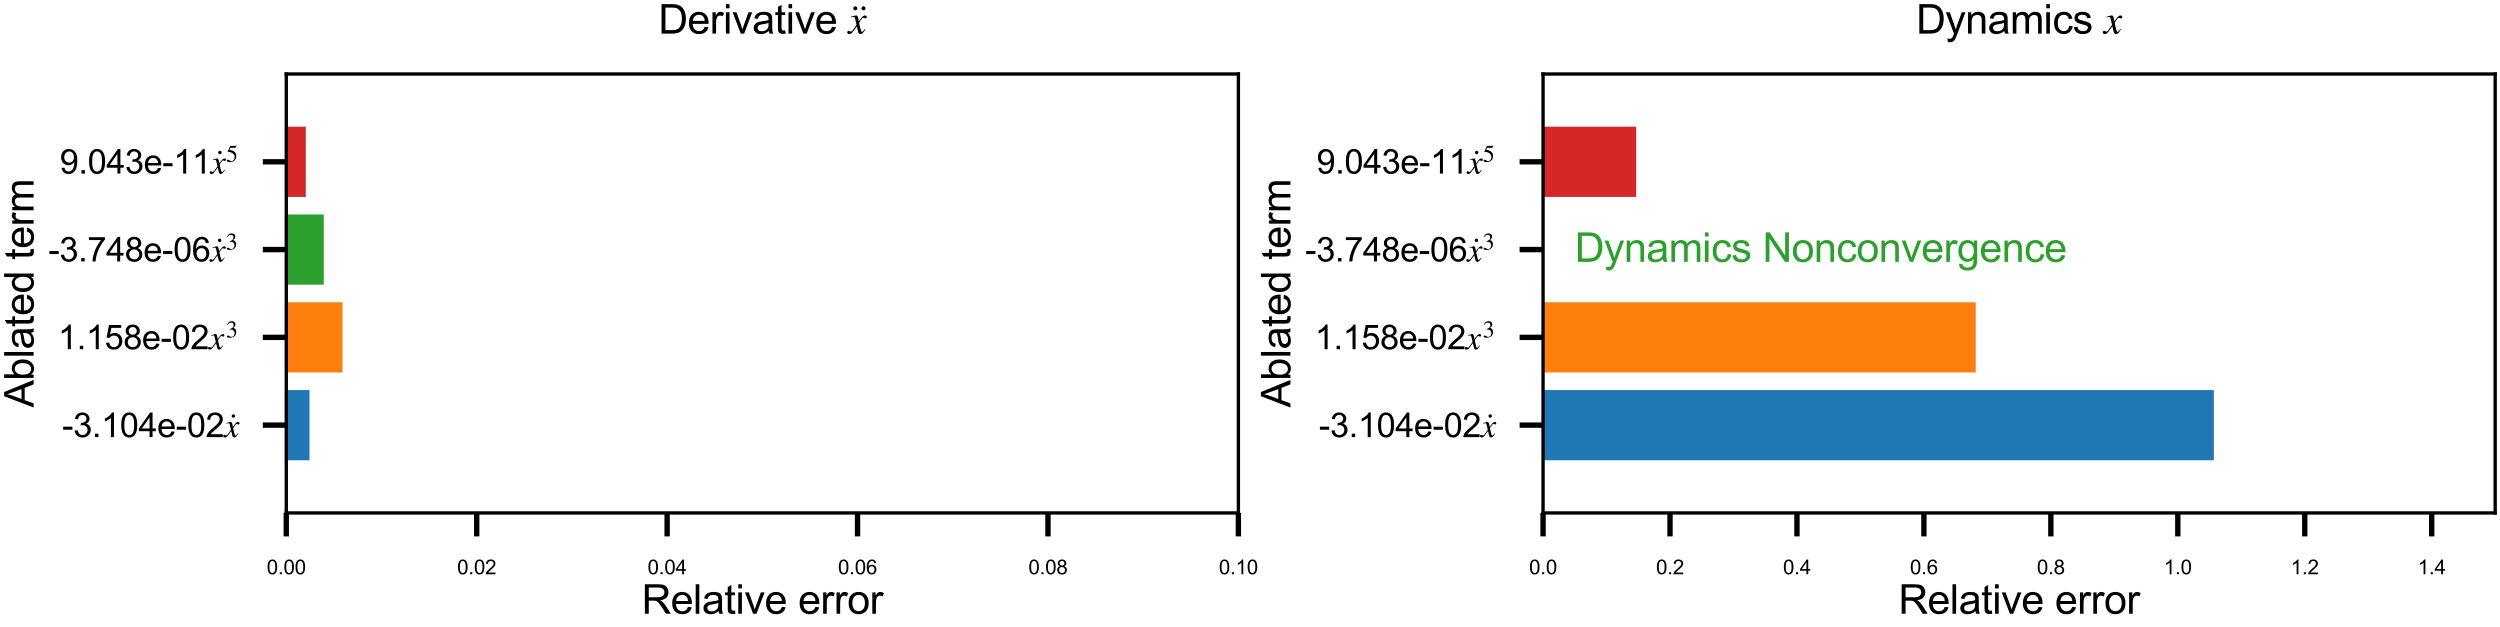 <?xml version="1.0" encoding="utf-8" standalone="no"?>
<!DOCTYPE svg PUBLIC "-//W3C//DTD SVG 1.1//EN"
  "http://www.w3.org/Graphics/SVG/1.1/DTD/svg11.dtd">
<svg xmlns:xlink="http://www.w3.org/1999/xlink" width="372.955pt" height="93.471pt" viewBox="0 0 372.955 93.471" xmlns="http://www.w3.org/2000/svg" version="1.1">
 <defs>
  <style type="text/css">*{stroke-linejoin: round; stroke-linecap: butt}</style>
 </defs>
 <g id="figure_1">
  <g id="patch_1">
   <path d="M 0 93.471 
L 372.955 93.471 
L 372.955 0 
L 0 0 
L 0 93.471 
z
" style="fill: none"/>
  </g>
  <g id="axes_1">
   <g id="patch_2">
    <path d="M 42.707 76.52 
L 184.745 76.52 
L 184.745 11.04 
L 42.707 11.04 
L 42.707 76.52 
z
" style="fill: none"/>
   </g>
   <g id="patch_3">
    <path d="M 42.707 68.663 
L 46.17 68.663 
L 46.17 58.186 
L 42.707 58.186 
z
" clip-path="url(#p5fb5b2f7e7)" style="fill: #1f77b4"/>
   </g>
   <g id="patch_4">
    <path d="M 42.707 55.567 
L 51.102 55.567 
L 51.102 45.09 
L 42.707 45.09 
z
" clip-path="url(#p5fb5b2f7e7)" style="fill: #ff7f0e"/>
   </g>
   <g id="patch_5">
    <path d="M 42.707 42.471 
L 48.303 42.471 
L 48.303 31.994 
L 42.707 31.994 
z
" clip-path="url(#p5fb5b2f7e7)" style="fill: #2ca02c"/>
   </g>
   <g id="patch_6">
    <path d="M 42.707 29.374 
L 45.624 29.374 
L 45.624 18.898 
L 42.707 18.898 
z
" clip-path="url(#p5fb5b2f7e7)" style="fill: #d62728"/>
   </g>
   <g id="matplotlib.axis_1">
    <g id="xtick_1">
     <g id="line2d_1">
      <defs>
       <path id="m3506088d5c" d="M 0 0 
L 0 3.5 
" style="stroke: #000000; stroke-width: 0.8"/>
      </defs>
      <g>
       <use xlink:href="#m3506088d5c" x="42.707" y="76.52" style="stroke: #000000; stroke-width: 0.8"/>
      </g>
     </g>
     <g id="text_1">
      <!-- 0.00 -->
      <g transform="translate(39.788 85.668) scale(0.03 -0.03)">
       <defs>
        <path id="ArialMT-30" d="M 266 2259 
Q 266 3072 433 3567 
Q 600 4063 929 4331 
Q 1259 4600 1759 4600 
Q 2128 4600 2406 4451 
Q 2684 4303 2865 4023 
Q 3047 3744 3150 3342 
Q 3253 2941 3253 2259 
Q 3253 1453 3087 958 
Q 2922 463 2592 192 
Q 2263 -78 1759 -78 
Q 1097 -78 719 397 
Q 266 969 266 2259 
z
M 844 2259 
Q 844 1131 1108 757 
Q 1372 384 1759 384 
Q 2147 384 2411 759 
Q 2675 1134 2675 2259 
Q 2675 3391 2411 3762 
Q 2147 4134 1753 4134 
Q 1366 4134 1134 3806 
Q 844 3388 844 2259 
z
" transform="scale(0.016)"/>
        <path id="ArialMT-2e" d="M 581 0 
L 581 641 
L 1222 641 
L 1222 0 
L 581 0 
z
" transform="scale(0.016)"/>
       </defs>
       <use xlink:href="#ArialMT-30"/>
       <use xlink:href="#ArialMT-2e" x="55.615"/>
       <use xlink:href="#ArialMT-30" x="83.398"/>
       <use xlink:href="#ArialMT-30" x="139.014"/>
      </g>
     </g>
    </g>
    <g id="xtick_2">
     <g id="line2d_2">
      <g>
       <use xlink:href="#m3506088d5c" x="71.115" y="76.52" style="stroke: #000000; stroke-width: 0.8"/>
      </g>
     </g>
     <g id="text_2">
      <!-- 0.02 -->
      <g transform="translate(68.196 85.668) scale(0.03 -0.03)">
       <defs>
        <path id="ArialMT-32" d="M 3222 541 
L 3222 0 
L 194 0 
Q 188 203 259 391 
Q 375 700 629 1000 
Q 884 1300 1366 1694 
Q 2113 2306 2375 2664 
Q 2638 3022 2638 3341 
Q 2638 3675 2398 3904 
Q 2159 4134 1775 4134 
Q 1369 4134 1125 3890 
Q 881 3647 878 3216 
L 300 3275 
Q 359 3922 746 4261 
Q 1134 4600 1788 4600 
Q 2447 4600 2831 4234 
Q 3216 3869 3216 3328 
Q 3216 3053 3103 2787 
Q 2991 2522 2730 2228 
Q 2469 1934 1863 1422 
Q 1356 997 1212 845 
Q 1069 694 975 541 
L 3222 541 
z
" transform="scale(0.016)"/>
       </defs>
       <use xlink:href="#ArialMT-30"/>
       <use xlink:href="#ArialMT-2e" x="55.615"/>
       <use xlink:href="#ArialMT-30" x="83.398"/>
       <use xlink:href="#ArialMT-32" x="139.014"/>
      </g>
     </g>
    </g>
    <g id="xtick_3">
     <g id="line2d_3">
      <g>
       <use xlink:href="#m3506088d5c" x="99.522" y="76.52" style="stroke: #000000; stroke-width: 0.8"/>
      </g>
     </g>
     <g id="text_3">
      <!-- 0.04 -->
      <g transform="translate(96.603 85.668) scale(0.03 -0.03)">
       <defs>
        <path id="ArialMT-34" d="M 2069 0 
L 2069 1097 
L 81 1097 
L 81 1613 
L 2172 4581 
L 2631 4581 
L 2631 1613 
L 3250 1613 
L 3250 1097 
L 2631 1097 
L 2631 0 
L 2069 0 
z
M 2069 1613 
L 2069 3678 
L 634 1613 
L 2069 1613 
z
" transform="scale(0.016)"/>
       </defs>
       <use xlink:href="#ArialMT-30"/>
       <use xlink:href="#ArialMT-2e" x="55.615"/>
       <use xlink:href="#ArialMT-30" x="83.398"/>
       <use xlink:href="#ArialMT-34" x="139.014"/>
      </g>
     </g>
    </g>
    <g id="xtick_4">
     <g id="line2d_4">
      <g>
       <use xlink:href="#m3506088d5c" x="127.93" y="76.52" style="stroke: #000000; stroke-width: 0.8"/>
      </g>
     </g>
     <g id="text_4">
      <!-- 0.06 -->
      <g transform="translate(125.011 85.668) scale(0.03 -0.03)">
       <defs>
        <path id="ArialMT-36" d="M 3184 3459 
L 2625 3416 
Q 2550 3747 2413 3897 
Q 2184 4138 1850 4138 
Q 1581 4138 1378 3988 
Q 1113 3794 959 3422 
Q 806 3050 800 2363 
Q 1003 2672 1297 2822 
Q 1591 2972 1913 2972 
Q 2475 2972 2870 2558 
Q 3266 2144 3266 1488 
Q 3266 1056 3080 686 
Q 2894 316 2569 119 
Q 2244 -78 1831 -78 
Q 1128 -78 684 439 
Q 241 956 241 2144 
Q 241 3472 731 4075 
Q 1159 4600 1884 4600 
Q 2425 4600 2770 4297 
Q 3116 3994 3184 3459 
z
M 888 1484 
Q 888 1194 1011 928 
Q 1134 663 1356 523 
Q 1578 384 1822 384 
Q 2178 384 2434 671 
Q 2691 959 2691 1453 
Q 2691 1928 2437 2201 
Q 2184 2475 1800 2475 
Q 1419 2475 1153 2201 
Q 888 1928 888 1484 
z
" transform="scale(0.016)"/>
       </defs>
       <use xlink:href="#ArialMT-30"/>
       <use xlink:href="#ArialMT-2e" x="55.615"/>
       <use xlink:href="#ArialMT-30" x="83.398"/>
       <use xlink:href="#ArialMT-36" x="139.014"/>
      </g>
     </g>
    </g>
    <g id="xtick_5">
     <g id="line2d_5">
      <g>
       <use xlink:href="#m3506088d5c" x="156.337" y="76.52" style="stroke: #000000; stroke-width: 0.8"/>
      </g>
     </g>
     <g id="text_5">
      <!-- 0.08 -->
      <g transform="translate(153.418 85.668) scale(0.03 -0.03)">
       <defs>
        <path id="ArialMT-38" d="M 1131 2484 
Q 781 2613 612 2850 
Q 444 3088 444 3419 
Q 444 3919 803 4259 
Q 1163 4600 1759 4600 
Q 2359 4600 2725 4251 
Q 3091 3903 3091 3403 
Q 3091 3084 2923 2848 
Q 2756 2613 2416 2484 
Q 2838 2347 3058 2040 
Q 3278 1734 3278 1309 
Q 3278 722 2862 322 
Q 2447 -78 1769 -78 
Q 1091 -78 675 323 
Q 259 725 259 1325 
Q 259 1772 486 2073 
Q 713 2375 1131 2484 
z
M 1019 3438 
Q 1019 3113 1228 2906 
Q 1438 2700 1772 2700 
Q 2097 2700 2305 2904 
Q 2513 3109 2513 3406 
Q 2513 3716 2298 3927 
Q 2084 4138 1766 4138 
Q 1444 4138 1231 3931 
Q 1019 3725 1019 3438 
z
M 838 1322 
Q 838 1081 952 856 
Q 1066 631 1291 507 
Q 1516 384 1775 384 
Q 2178 384 2440 643 
Q 2703 903 2703 1303 
Q 2703 1709 2433 1975 
Q 2163 2241 1756 2241 
Q 1359 2241 1098 1978 
Q 838 1716 838 1322 
z
" transform="scale(0.016)"/>
       </defs>
       <use xlink:href="#ArialMT-30"/>
       <use xlink:href="#ArialMT-2e" x="55.615"/>
       <use xlink:href="#ArialMT-30" x="83.398"/>
       <use xlink:href="#ArialMT-38" x="139.014"/>
      </g>
     </g>
    </g>
    <g id="xtick_6">
     <g id="line2d_6">
      <g>
       <use xlink:href="#m3506088d5c" x="184.745" y="76.52" style="stroke: #000000; stroke-width: 0.8"/>
      </g>
     </g>
     <g id="text_6">
      <!-- 0.10 -->
      <g transform="translate(181.826 85.668) scale(0.03 -0.03)">
       <defs>
        <path id="ArialMT-31" d="M 2384 0 
L 1822 0 
L 1822 3584 
Q 1619 3391 1289 3197 
Q 959 3003 697 2906 
L 697 3450 
Q 1169 3672 1522 3987 
Q 1875 4303 2022 4600 
L 2384 4600 
L 2384 0 
z
" transform="scale(0.016)"/>
       </defs>
       <use xlink:href="#ArialMT-30"/>
       <use xlink:href="#ArialMT-2e" x="55.615"/>
       <use xlink:href="#ArialMT-31" x="83.398"/>
       <use xlink:href="#ArialMT-30" x="139.014"/>
      </g>
     </g>
    </g>
    <g id="text_7">
     <!-- Relative error -->
     <g transform="translate(95.721 91.559) scale(0.06 -0.06)">
      <defs>
       <path id="ArialMT-52" d="M 503 0 
L 503 4581 
L 2534 4581 
Q 3147 4581 3465 4457 
Q 3784 4334 3975 4021 
Q 4166 3709 4166 3331 
Q 4166 2844 3850 2509 
Q 3534 2175 2875 2084 
Q 3116 1969 3241 1856 
Q 3506 1613 3744 1247 
L 4541 0 
L 3778 0 
L 3172 953 
Q 2906 1366 2734 1584 
Q 2563 1803 2427 1890 
Q 2291 1978 2150 2013 
Q 2047 2034 1813 2034 
L 1109 2034 
L 1109 0 
L 503 0 
z
M 1109 2559 
L 2413 2559 
Q 2828 2559 3062 2645 
Q 3297 2731 3419 2920 
Q 3541 3109 3541 3331 
Q 3541 3656 3305 3865 
Q 3069 4075 2559 4075 
L 1109 4075 
L 1109 2559 
z
" transform="scale(0.016)"/>
       <path id="ArialMT-65" d="M 2694 1069 
L 3275 997 
Q 3138 488 2766 206 
Q 2394 -75 1816 -75 
Q 1088 -75 661 373 
Q 234 822 234 1631 
Q 234 2469 665 2931 
Q 1097 3394 1784 3394 
Q 2450 3394 2872 2941 
Q 3294 2488 3294 1666 
Q 3294 1616 3291 1516 
L 816 1516 
Q 847 969 1125 678 
Q 1403 388 1819 388 
Q 2128 388 2347 550 
Q 2566 713 2694 1069 
z
M 847 1978 
L 2700 1978 
Q 2663 2397 2488 2606 
Q 2219 2931 1791 2931 
Q 1403 2931 1139 2672 
Q 875 2413 847 1978 
z
" transform="scale(0.016)"/>
       <path id="ArialMT-6c" d="M 409 0 
L 409 4581 
L 972 4581 
L 972 0 
L 409 0 
z
" transform="scale(0.016)"/>
       <path id="ArialMT-61" d="M 2588 409 
Q 2275 144 1986 34 
Q 1697 -75 1366 -75 
Q 819 -75 525 192 
Q 231 459 231 875 
Q 231 1119 342 1320 
Q 453 1522 633 1644 
Q 813 1766 1038 1828 
Q 1203 1872 1538 1913 
Q 2219 1994 2541 2106 
Q 2544 2222 2544 2253 
Q 2544 2597 2384 2738 
Q 2169 2928 1744 2928 
Q 1347 2928 1158 2789 
Q 969 2650 878 2297 
L 328 2372 
Q 403 2725 575 2942 
Q 747 3159 1072 3276 
Q 1397 3394 1825 3394 
Q 2250 3394 2515 3294 
Q 2781 3194 2906 3042 
Q 3031 2891 3081 2659 
Q 3109 2516 3109 2141 
L 3109 1391 
Q 3109 606 3145 398 
Q 3181 191 3288 0 
L 2700 0 
Q 2613 175 2588 409 
z
M 2541 1666 
Q 2234 1541 1622 1453 
Q 1275 1403 1131 1340 
Q 988 1278 909 1158 
Q 831 1038 831 891 
Q 831 666 1001 516 
Q 1172 366 1500 366 
Q 1825 366 2078 508 
Q 2331 650 2450 897 
Q 2541 1088 2541 1459 
L 2541 1666 
z
" transform="scale(0.016)"/>
       <path id="ArialMT-74" d="M 1650 503 
L 1731 6 
Q 1494 -44 1306 -44 
Q 1000 -44 831 53 
Q 663 150 594 308 
Q 525 466 525 972 
L 525 2881 
L 113 2881 
L 113 3319 
L 525 3319 
L 525 4141 
L 1084 4478 
L 1084 3319 
L 1650 3319 
L 1650 2881 
L 1084 2881 
L 1084 941 
Q 1084 700 1114 631 
Q 1144 563 1211 522 
Q 1278 481 1403 481 
Q 1497 481 1650 503 
z
" transform="scale(0.016)"/>
       <path id="ArialMT-69" d="M 425 3934 
L 425 4581 
L 988 4581 
L 988 3934 
L 425 3934 
z
M 425 0 
L 425 3319 
L 988 3319 
L 988 0 
L 425 0 
z
" transform="scale(0.016)"/>
       <path id="ArialMT-76" d="M 1344 0 
L 81 3319 
L 675 3319 
L 1388 1331 
Q 1503 1009 1600 663 
Q 1675 925 1809 1294 
L 2547 3319 
L 3125 3319 
L 1869 0 
L 1344 0 
z
" transform="scale(0.016)"/>
       <path id="ArialMT-20" transform="scale(0.016)"/>
       <path id="ArialMT-72" d="M 416 0 
L 416 3319 
L 922 3319 
L 922 2816 
Q 1116 3169 1280 3281 
Q 1444 3394 1641 3394 
Q 1925 3394 2219 3213 
L 2025 2691 
Q 1819 2813 1613 2813 
Q 1428 2813 1281 2702 
Q 1134 2591 1072 2394 
Q 978 2094 978 1738 
L 978 0 
L 416 0 
z
" transform="scale(0.016)"/>
       <path id="ArialMT-6f" d="M 213 1659 
Q 213 2581 725 3025 
Q 1153 3394 1769 3394 
Q 2453 3394 2887 2945 
Q 3322 2497 3322 1706 
Q 3322 1066 3130 698 
Q 2938 331 2570 128 
Q 2203 -75 1769 -75 
Q 1072 -75 642 372 
Q 213 819 213 1659 
z
M 791 1659 
Q 791 1022 1069 705 
Q 1347 388 1769 388 
Q 2188 388 2466 706 
Q 2744 1025 2744 1678 
Q 2744 2294 2464 2611 
Q 2184 2928 1769 2928 
Q 1347 2928 1069 2612 
Q 791 2297 791 1659 
z
" transform="scale(0.016)"/>
      </defs>
      <use xlink:href="#ArialMT-52"/>
      <use xlink:href="#ArialMT-65" x="72.217"/>
      <use xlink:href="#ArialMT-6c" x="127.832"/>
      <use xlink:href="#ArialMT-61" x="150.049"/>
      <use xlink:href="#ArialMT-74" x="205.664"/>
      <use xlink:href="#ArialMT-69" x="233.447"/>
      <use xlink:href="#ArialMT-76" x="255.664"/>
      <use xlink:href="#ArialMT-65" x="305.664"/>
      <use xlink:href="#ArialMT-20" x="361.279"/>
      <use xlink:href="#ArialMT-65" x="389.062"/>
      <use xlink:href="#ArialMT-72" x="444.678"/>
      <use xlink:href="#ArialMT-72" x="477.979"/>
      <use xlink:href="#ArialMT-6f" x="511.279"/>
      <use xlink:href="#ArialMT-72" x="566.895"/>
     </g>
    </g>
   </g>
   <g id="matplotlib.axis_2">
    <g id="ytick_1">
     <g id="line2d_7">
      <defs>
       <path id="mc049bc38aa" d="M 0 0 
L -3.5 0 
" style="stroke: #000000; stroke-width: 0.8"/>
      </defs>
      <g>
       <use xlink:href="#mc049bc38aa" x="42.707" y="63.424" style="stroke: #000000; stroke-width: 0.8"/>
      </g>
     </g>
     <g id="text_8">
      <!-- -3.104e-02$\dot{x}$ -->
      <g transform="translate(9.257 65.214) scale(0.05 -0.05)">
       <defs>
        <path id="ArialMT-2d" d="M 203 1375 
L 203 1941 
L 1931 1941 
L 1931 1375 
L 203 1375 
z
" transform="scale(0.016)"/>
        <path id="ArialMT-33" d="M 269 1209 
L 831 1284 
Q 928 806 1161 595 
Q 1394 384 1728 384 
Q 2125 384 2398 659 
Q 2672 934 2672 1341 
Q 2672 1728 2419 1979 
Q 2166 2231 1775 2231 
Q 1616 2231 1378 2169 
L 1441 2663 
Q 1497 2656 1531 2656 
Q 1891 2656 2178 2843 
Q 2466 3031 2466 3422 
Q 2466 3731 2256 3934 
Q 2047 4138 1716 4138 
Q 1388 4138 1169 3931 
Q 950 3725 888 3313 
L 325 3413 
Q 428 3978 793 4289 
Q 1159 4600 1703 4600 
Q 2078 4600 2393 4439 
Q 2709 4278 2876 4000 
Q 3044 3722 3044 3409 
Q 3044 3113 2884 2869 
Q 2725 2625 2413 2481 
Q 2819 2388 3044 2092 
Q 3269 1797 3269 1353 
Q 3269 753 2831 336 
Q 2394 -81 1725 -81 
Q 1122 -81 723 278 
Q 325 638 269 1209 
z
" transform="scale(0.016)"/>
        <path id="STIXGeneral-Regular-307" d="M -1158 3661 
Q -1158 3526 -1251 3436 
Q -1344 3347 -1478 3347 
Q -1606 3347 -1699 3440 
Q -1792 3533 -1792 3661 
Q -1792 3795 -1705 3888 
Q -1619 3981 -1478 3981 
Q -1331 3981 -1244 3891 
Q -1158 3802 -1158 3661 
z
" transform="scale(0.016)"/>
        <path id="STIXGeneral-Italic-78" d="M 1555 2272 
L 1632 1907 
Q 1971 2426 2179 2624 
Q 2387 2822 2598 2822 
Q 2714 2822 2787 2755 
Q 2861 2688 2861 2585 
Q 2861 2483 2800 2419 
Q 2739 2355 2643 2355 
Q 2586 2355 2490 2409 
Q 2394 2464 2310 2464 
Q 2125 2464 1683 1690 
Q 1683 1606 1734 1402 
L 1939 544 
Q 2003 282 2131 282 
Q 2234 282 2432 538 
Q 2451 563 2476 598 
Q 2502 634 2521 662 
Q 2541 691 2566 717 
L 2662 659 
Q 2387 230 2227 80 
Q 2067 -70 1882 -70 
Q 1728 -70 1645 26 
Q 1562 122 1504 365 
L 1318 1126 
L 755 365 
Q 557 96 432 13 
Q 307 -70 147 -70 
Q 0 -70 -86 0 
Q -173 70 -173 198 
Q -173 294 -112 361 
Q -51 429 45 429 
Q 122 429 250 358 
Q 346 301 416 301 
Q 525 301 742 614 
L 1267 1357 
L 1088 2150 
Q 1024 2432 969 2509 
Q 915 2586 794 2586 
Q 717 2586 544 2541 
L 429 2509 
L 410 2611 
L 480 2637 
Q 992 2822 1229 2822 
Q 1350 2822 1420 2707 
Q 1491 2592 1555 2272 
z
" transform="scale(0.016)"/>
       </defs>
       <use xlink:href="#ArialMT-2d" transform="translate(0 0.125)"/>
       <use xlink:href="#ArialMT-33" transform="translate(33.301 0.125)"/>
       <use xlink:href="#ArialMT-2e" transform="translate(88.916 0.125)"/>
       <use xlink:href="#ArialMT-31" transform="translate(116.699 0.125)"/>
       <use xlink:href="#ArialMT-30" transform="translate(172.314 0.125)"/>
       <use xlink:href="#ArialMT-34" transform="translate(227.93 0.125)"/>
       <use xlink:href="#ArialMT-65" transform="translate(283.545 0.125)"/>
       <use xlink:href="#ArialMT-2d" transform="translate(339.16 0.125)"/>
       <use xlink:href="#ArialMT-30" transform="translate(372.461 0.125)"/>
       <use xlink:href="#ArialMT-32" transform="translate(428.076 0.125)"/>
       <use xlink:href="#STIXGeneral-Regular-307" transform="translate(534.791 4.422)"/>
       <use xlink:href="#STIXGeneral-Italic-78" transform="translate(483.691 0.125)"/>
      </g>
     </g>
    </g>
    <g id="ytick_2">
     <g id="line2d_8">
      <g>
       <use xlink:href="#mc049bc38aa" x="42.707" y="50.328" style="stroke: #000000; stroke-width: 0.8"/>
      </g>
     </g>
     <g id="text_9">
      <!-- 1.158e-02$x^3$ -->
      <g transform="translate(8.657 52.118) scale(0.05 -0.05)">
       <defs>
        <path id="ArialMT-35" d="M 266 1200 
L 856 1250 
Q 922 819 1161 601 
Q 1400 384 1738 384 
Q 2144 384 2425 690 
Q 2706 997 2706 1503 
Q 2706 1984 2436 2262 
Q 2166 2541 1728 2541 
Q 1456 2541 1237 2417 
Q 1019 2294 894 2097 
L 366 2166 
L 809 4519 
L 3088 4519 
L 3088 3981 
L 1259 3981 
L 1013 2750 
Q 1425 3038 1878 3038 
Q 2478 3038 2890 2622 
Q 3303 2206 3303 1553 
Q 3303 931 2941 478 
Q 2500 -78 1738 -78 
Q 1113 -78 717 272 
Q 322 622 266 1200 
z
" transform="scale(0.016)"/>
        <path id="STIXGeneral-Regular-33" d="M 390 3264 
L 288 3290 
Q 435 3770 748 4048 
Q 1062 4326 1542 4326 
Q 1990 4326 2265 4083 
Q 2541 3840 2541 3450 
Q 2541 2925 1946 2566 
Q 2298 2413 2477 2227 
Q 2758 1914 2758 1402 
Q 2758 890 2464 506 
Q 2246 211 1840 60 
Q 1434 -90 979 -90 
Q 262 -90 262 275 
Q 262 378 339 442 
Q 416 506 525 506 
Q 685 506 915 339 
Q 1197 141 1466 141 
Q 1818 141 2058 425 
Q 2298 710 2298 1120 
Q 2298 1856 1632 2048 
Q 1434 2112 979 2112 
L 979 2202 
Q 1338 2323 1517 2432 
Q 2035 2726 2035 3290 
Q 2035 3610 1852 3776 
Q 1670 3942 1344 3942 
Q 768 3942 390 3264 
z
" transform="scale(0.016)"/>
       </defs>
       <use xlink:href="#ArialMT-31" transform="translate(0 0.409)"/>
       <use xlink:href="#ArialMT-2e" transform="translate(55.615 0.409)"/>
       <use xlink:href="#ArialMT-31" transform="translate(83.398 0.409)"/>
       <use xlink:href="#ArialMT-35" transform="translate(139.014 0.409)"/>
       <use xlink:href="#ArialMT-38" transform="translate(194.629 0.409)"/>
       <use xlink:href="#ArialMT-65" transform="translate(250.244 0.409)"/>
       <use xlink:href="#ArialMT-2d" transform="translate(305.859 0.409)"/>
       <use xlink:href="#ArialMT-30" transform="translate(339.16 0.409)"/>
       <use xlink:href="#ArialMT-32" transform="translate(394.775 0.409)"/>
       <use xlink:href="#STIXGeneral-Italic-78" transform="translate(450.391 0.409)"/>
       <use xlink:href="#STIXGeneral-Regular-33" transform="translate(500.964 35.684) scale(0.7)"/>
      </g>
     </g>
    </g>
    <g id="ytick_3">
     <g id="line2d_9">
      <g>
       <use xlink:href="#mc049bc38aa" x="42.707" y="37.232" style="stroke: #000000; stroke-width: 0.8"/>
      </g>
     </g>
     <g id="text_10">
      <!-- -3.748e-06$\dot{x}^3$ -->
      <g transform="translate(7.207 39.022) scale(0.05 -0.05)">
       <defs>
        <path id="ArialMT-37" d="M 303 3981 
L 303 4522 
L 3269 4522 
L 3269 4084 
Q 2831 3619 2401 2847 
Q 1972 2075 1738 1259 
Q 1569 684 1522 0 
L 944 0 
Q 953 541 1156 1306 
Q 1359 2072 1739 2783 
Q 2119 3494 2547 3981 
L 303 3981 
z
" transform="scale(0.016)"/>
       </defs>
       <use xlink:href="#ArialMT-2d" transform="translate(0 0.409)"/>
       <use xlink:href="#ArialMT-33" transform="translate(33.301 0.409)"/>
       <use xlink:href="#ArialMT-2e" transform="translate(88.916 0.409)"/>
       <use xlink:href="#ArialMT-37" transform="translate(116.699 0.409)"/>
       <use xlink:href="#ArialMT-34" transform="translate(172.314 0.409)"/>
       <use xlink:href="#ArialMT-38" transform="translate(227.93 0.409)"/>
       <use xlink:href="#ArialMT-65" transform="translate(283.545 0.409)"/>
       <use xlink:href="#ArialMT-2d" transform="translate(339.16 0.409)"/>
       <use xlink:href="#ArialMT-30" transform="translate(372.461 0.409)"/>
       <use xlink:href="#ArialMT-36" transform="translate(428.076 0.409)"/>
       <use xlink:href="#STIXGeneral-Regular-307" transform="translate(534.791 4.706)"/>
       <use xlink:href="#STIXGeneral-Italic-78" transform="translate(483.691 0.409)"/>
       <use xlink:href="#STIXGeneral-Regular-33" transform="translate(529.635 35.684) scale(0.7)"/>
      </g>
     </g>
    </g>
    <g id="ytick_4">
     <g id="line2d_10">
      <g>
       <use xlink:href="#mc049bc38aa" x="42.707" y="24.136" style="stroke: #000000; stroke-width: 0.8"/>
      </g>
     </g>
     <g id="text_11">
      <!-- 9.043e-11$\dot{x}^5$ -->
      <g transform="translate(8.907 25.926) scale(0.05 -0.05)">
       <defs>
        <path id="ArialMT-39" d="M 350 1059 
L 891 1109 
Q 959 728 1153 556 
Q 1347 384 1650 384 
Q 1909 384 2104 503 
Q 2300 622 2425 820 
Q 2550 1019 2634 1356 
Q 2719 1694 2719 2044 
Q 2719 2081 2716 2156 
Q 2547 1888 2255 1720 
Q 1963 1553 1622 1553 
Q 1053 1553 659 1965 
Q 266 2378 266 3053 
Q 266 3750 677 4175 
Q 1088 4600 1706 4600 
Q 2153 4600 2523 4359 
Q 2894 4119 3086 3673 
Q 3278 3228 3278 2384 
Q 3278 1506 3087 986 
Q 2897 466 2520 194 
Q 2144 -78 1638 -78 
Q 1100 -78 759 220 
Q 419 519 350 1059 
z
M 2653 3081 
Q 2653 3566 2395 3850 
Q 2138 4134 1775 4134 
Q 1400 4134 1122 3828 
Q 844 3522 844 3034 
Q 844 2597 1108 2323 
Q 1372 2050 1759 2050 
Q 2150 2050 2401 2323 
Q 2653 2597 2653 3081 
z
" transform="scale(0.016)"/>
        <path id="STIXGeneral-Regular-35" d="M 2803 4358 
L 2573 3814 
Q 2534 3731 2400 3731 
L 1158 3731 
L 902 3187 
Q 1606 3053 1920 2896 
Q 2234 2739 2502 2368 
Q 2726 2061 2726 1555 
Q 2726 1094 2576 780 
Q 2426 467 2099 224 
Q 1664 -90 1011 -90 
Q 646 -90 422 19 
Q 198 128 198 307 
Q 198 550 486 550 
Q 717 550 960 352 
Q 1210 147 1414 147 
Q 1747 147 2012 480 
Q 2278 813 2278 1229 
Q 2278 1843 1850 2189 
Q 1293 2637 486 2637 
Q 410 2637 410 2688 
L 416 2720 
L 1114 4237 
L 2438 4237 
Q 2547 4237 2608 4269 
Q 2669 4301 2746 4403 
L 2803 4358 
z
" transform="scale(0.016)"/>
       </defs>
       <use xlink:href="#ArialMT-39" transform="translate(0 0.567)"/>
       <use xlink:href="#ArialMT-2e" transform="translate(55.615 0.567)"/>
       <use xlink:href="#ArialMT-30" transform="translate(83.398 0.567)"/>
       <use xlink:href="#ArialMT-34" transform="translate(139.014 0.567)"/>
       <use xlink:href="#ArialMT-33" transform="translate(194.629 0.567)"/>
       <use xlink:href="#ArialMT-65" transform="translate(250.244 0.567)"/>
       <use xlink:href="#ArialMT-2d" transform="translate(305.859 0.567)"/>
       <use xlink:href="#ArialMT-31" transform="translate(339.16 0.567)"/>
       <use xlink:href="#ArialMT-31" transform="translate(394.775 0.567)"/>
       <use xlink:href="#STIXGeneral-Regular-307" transform="translate(501.491 4.864)"/>
       <use xlink:href="#STIXGeneral-Italic-78" transform="translate(450.391 0.567)"/>
       <use xlink:href="#STIXGeneral-Regular-35" transform="translate(496.334 35.842) scale(0.7)"/>
      </g>
     </g>
    </g>
    <g id="text_12">
     <!-- Ablated term -->
     <g transform="translate(5.015 60.787) rotate(-90) scale(0.06 -0.06)">
      <defs>
       <path id="ArialMT-41" d="M -9 0 
L 1750 4581 
L 2403 4581 
L 4278 0 
L 3588 0 
L 3053 1388 
L 1138 1388 
L 634 0 
L -9 0 
z
M 1313 1881 
L 2866 1881 
L 2388 3150 
Q 2169 3728 2063 4100 
Q 1975 3659 1816 3225 
L 1313 1881 
z
" transform="scale(0.016)"/>
       <path id="ArialMT-62" d="M 941 0 
L 419 0 
L 419 4581 
L 981 4581 
L 981 2947 
Q 1338 3394 1891 3394 
Q 2197 3394 2470 3270 
Q 2744 3147 2920 2923 
Q 3097 2700 3197 2384 
Q 3297 2069 3297 1709 
Q 3297 856 2875 390 
Q 2453 -75 1863 -75 
Q 1275 -75 941 416 
L 941 0 
z
M 934 1684 
Q 934 1088 1097 822 
Q 1363 388 1816 388 
Q 2184 388 2453 708 
Q 2722 1028 2722 1663 
Q 2722 2313 2464 2622 
Q 2206 2931 1841 2931 
Q 1472 2931 1203 2611 
Q 934 2291 934 1684 
z
" transform="scale(0.016)"/>
       <path id="ArialMT-64" d="M 2575 0 
L 2575 419 
Q 2259 -75 1647 -75 
Q 1250 -75 917 144 
Q 584 363 401 755 
Q 219 1147 219 1656 
Q 219 2153 384 2558 
Q 550 2963 881 3178 
Q 1213 3394 1622 3394 
Q 1922 3394 2156 3267 
Q 2391 3141 2538 2938 
L 2538 4581 
L 3097 4581 
L 3097 0 
L 2575 0 
z
M 797 1656 
Q 797 1019 1065 703 
Q 1334 388 1700 388 
Q 2069 388 2326 689 
Q 2584 991 2584 1609 
Q 2584 2291 2321 2609 
Q 2059 2928 1675 2928 
Q 1300 2928 1048 2622 
Q 797 2316 797 1656 
z
" transform="scale(0.016)"/>
       <path id="ArialMT-6d" d="M 422 0 
L 422 3319 
L 925 3319 
L 925 2853 
Q 1081 3097 1340 3245 
Q 1600 3394 1931 3394 
Q 2300 3394 2536 3241 
Q 2772 3088 2869 2813 
Q 3263 3394 3894 3394 
Q 4388 3394 4653 3120 
Q 4919 2847 4919 2278 
L 4919 0 
L 4359 0 
L 4359 2091 
Q 4359 2428 4304 2576 
Q 4250 2725 4106 2815 
Q 3963 2906 3769 2906 
Q 3419 2906 3187 2673 
Q 2956 2441 2956 1928 
L 2956 0 
L 2394 0 
L 2394 2156 
Q 2394 2531 2256 2718 
Q 2119 2906 1806 2906 
Q 1569 2906 1367 2781 
Q 1166 2656 1075 2415 
Q 984 2175 984 1722 
L 984 0 
L 422 0 
z
" transform="scale(0.016)"/>
      </defs>
      <use xlink:href="#ArialMT-41"/>
      <use xlink:href="#ArialMT-62" x="66.699"/>
      <use xlink:href="#ArialMT-6c" x="122.314"/>
      <use xlink:href="#ArialMT-61" x="144.531"/>
      <use xlink:href="#ArialMT-74" x="200.146"/>
      <use xlink:href="#ArialMT-65" x="227.93"/>
      <use xlink:href="#ArialMT-64" x="283.545"/>
      <use xlink:href="#ArialMT-20" x="339.16"/>
      <use xlink:href="#ArialMT-74" x="366.943"/>
      <use xlink:href="#ArialMT-65" x="394.727"/>
      <use xlink:href="#ArialMT-72" x="450.342"/>
      <use xlink:href="#ArialMT-6d" x="483.643"/>
     </g>
    </g>
   </g>
   <g id="patch_7">
    <path d="M 42.707 76.52 
L 42.707 11.04 
" style="fill: none; stroke: #000000; stroke-width: 0.5; stroke-linejoin: miter; stroke-linecap: square"/>
   </g>
   <g id="patch_8">
    <path d="M 184.745 76.52 
L 184.745 11.04 
" style="fill: none; stroke: #000000; stroke-width: 0.5; stroke-linejoin: miter; stroke-linecap: square"/>
   </g>
   <g id="patch_9">
    <path d="M 42.707 76.52 
L 184.745 76.52 
" style="fill: none; stroke: #000000; stroke-width: 0.5; stroke-linejoin: miter; stroke-linecap: square"/>
   </g>
   <g id="patch_10">
    <path d="M 42.707 11.04 
L 184.745 11.04 
" style="fill: none; stroke: #000000; stroke-width: 0.5; stroke-linejoin: miter; stroke-linecap: square"/>
   </g>
   <g id="text_13">
    <!-- Derivative $\ddot{x}$ -->
    <g transform="translate(98.216 5.04) scale(0.06 -0.06)">
     <defs>
      <path id="ArialMT-44" d="M 494 0 
L 494 4581 
L 2072 4581 
Q 2606 4581 2888 4516 
Q 3281 4425 3559 4188 
Q 3922 3881 4101 3404 
Q 4281 2928 4281 2316 
Q 4281 1794 4159 1391 
Q 4038 988 3847 723 
Q 3656 459 3429 307 
Q 3203 156 2883 78 
Q 2563 0 2147 0 
L 494 0 
z
M 1100 541 
L 2078 541 
Q 2531 541 2789 625 
Q 3047 709 3200 863 
Q 3416 1078 3536 1442 
Q 3656 1806 3656 2325 
Q 3656 3044 3420 3430 
Q 3184 3816 2847 3947 
Q 2603 4041 2063 4041 
L 1100 4041 
L 1100 541 
z
" transform="scale(0.016)"/>
      <path id="STIXGeneral-Regular-308" d="M -614 3885 
Q -518 3789 -518 3661 
Q -518 3533 -614 3440 
Q -710 3347 -845 3347 
Q -973 3347 -1062 3440 
Q -1152 3533 -1152 3667 
Q -1152 3795 -1059 3888 
Q -966 3981 -838 3981 
Q -710 3981 -614 3885 
z
M -1888 3885 
Q -1792 3789 -1792 3661 
Q -1792 3533 -1888 3440 
Q -1984 3347 -2118 3347 
Q -2246 3347 -2336 3440 
Q -2426 3533 -2426 3667 
Q -2426 3795 -2333 3888 
Q -2240 3981 -2112 3981 
Q -1984 3981 -1888 3885 
z
" transform="scale(0.016)"/>
     </defs>
     <use xlink:href="#ArialMT-44" transform="translate(0 0.422)"/>
     <use xlink:href="#ArialMT-65" transform="translate(72.217 0.422)"/>
     <use xlink:href="#ArialMT-72" transform="translate(127.832 0.422)"/>
     <use xlink:href="#ArialMT-69" transform="translate(161.133 0.422)"/>
     <use xlink:href="#ArialMT-76" transform="translate(183.35 0.422)"/>
     <use xlink:href="#ArialMT-61" transform="translate(233.35 0.422)"/>
     <use xlink:href="#ArialMT-74" transform="translate(288.965 0.422)"/>
     <use xlink:href="#ArialMT-69" transform="translate(316.748 0.422)"/>
     <use xlink:href="#ArialMT-76" transform="translate(338.965 0.422)"/>
     <use xlink:href="#ArialMT-65" transform="translate(388.965 0.422)"/>
     <use xlink:href="#ArialMT-20" transform="translate(444.58 0.422)"/>
     <use xlink:href="#STIXGeneral-Regular-308" transform="translate(523.37 4.719)"/>
     <use xlink:href="#STIXGeneral-Italic-78" transform="translate(472.363 0.422)"/>
    </g>
   </g>
  </g>
  <g id="axes_2">
   <g id="patch_11">
    <path d="M 230.197 76.52 
L 372.235 76.52 
L 372.235 11.04 
L 230.197 11.04 
L 230.197 76.52 
z
" style="fill: none"/>
   </g>
   <g id="patch_12">
    <path d="M 230.197 68.663 
L 330.264 68.663 
L 330.264 58.186 
L 230.197 58.186 
z
" clip-path="url(#p1cd531d087)" style="fill: #1f77b4"/>
   </g>
   <g id="patch_13">
    <path d="M 230.197 55.567 
L 294.744 55.567 
L 294.744 45.09 
L 230.197 45.09 
z
" clip-path="url(#p1cd531d087)" style="fill: #ff7f0e"/>
   </g>
   <g id="patch_14">
    <path d="M 230.197 29.374 
L 244.088 29.374 
L 244.088 18.898 
L 230.197 18.898 
z
" clip-path="url(#p1cd531d087)" style="fill: #d62728"/>
   </g>
   <g id="matplotlib.axis_3">
    <g id="xtick_7">
     <g id="line2d_11">
      <g>
       <use xlink:href="#m3506088d5c" x="230.197" y="76.52" style="stroke: #000000; stroke-width: 0.8"/>
      </g>
     </g>
     <g id="text_14">
      <!-- 0.0 -->
      <g transform="translate(228.112 85.668) scale(0.03 -0.03)">
       <use xlink:href="#ArialMT-30"/>
       <use xlink:href="#ArialMT-2e" x="55.615"/>
       <use xlink:href="#ArialMT-30" x="83.398"/>
      </g>
     </g>
    </g>
    <g id="xtick_8">
     <g id="line2d_12">
      <g>
       <use xlink:href="#m3506088d5c" x="249.135" y="76.52" style="stroke: #000000; stroke-width: 0.8"/>
      </g>
     </g>
     <g id="text_15">
      <!-- 0.2 -->
      <g transform="translate(247.05 85.668) scale(0.03 -0.03)">
       <use xlink:href="#ArialMT-30"/>
       <use xlink:href="#ArialMT-2e" x="55.615"/>
       <use xlink:href="#ArialMT-32" x="83.398"/>
      </g>
     </g>
    </g>
    <g id="xtick_9">
     <g id="line2d_13">
      <g>
       <use xlink:href="#m3506088d5c" x="268.074" y="76.52" style="stroke: #000000; stroke-width: 0.8"/>
      </g>
     </g>
     <g id="text_16">
      <!-- 0.4 -->
      <g transform="translate(265.989 85.668) scale(0.03 -0.03)">
       <use xlink:href="#ArialMT-30"/>
       <use xlink:href="#ArialMT-2e" x="55.615"/>
       <use xlink:href="#ArialMT-34" x="83.398"/>
      </g>
     </g>
    </g>
    <g id="xtick_10">
     <g id="line2d_14">
      <g>
       <use xlink:href="#m3506088d5c" x="287.012" y="76.52" style="stroke: #000000; stroke-width: 0.8"/>
      </g>
     </g>
     <g id="text_17">
      <!-- 0.6 -->
      <g transform="translate(284.927 85.668) scale(0.03 -0.03)">
       <use xlink:href="#ArialMT-30"/>
       <use xlink:href="#ArialMT-2e" x="55.615"/>
       <use xlink:href="#ArialMT-36" x="83.398"/>
      </g>
     </g>
    </g>
    <g id="xtick_11">
     <g id="line2d_15">
      <g>
       <use xlink:href="#m3506088d5c" x="305.95" y="76.52" style="stroke: #000000; stroke-width: 0.8"/>
      </g>
     </g>
     <g id="text_18">
      <!-- 0.8 -->
      <g transform="translate(303.865 85.668) scale(0.03 -0.03)">
       <use xlink:href="#ArialMT-30"/>
       <use xlink:href="#ArialMT-2e" x="55.615"/>
       <use xlink:href="#ArialMT-38" x="83.398"/>
      </g>
     </g>
    </g>
    <g id="xtick_12">
     <g id="line2d_16">
      <g>
       <use xlink:href="#m3506088d5c" x="324.889" y="76.52" style="stroke: #000000; stroke-width: 0.8"/>
      </g>
     </g>
     <g id="text_19">
      <!-- 1.0 -->
      <g transform="translate(322.804 85.668) scale(0.03 -0.03)">
       <use xlink:href="#ArialMT-31"/>
       <use xlink:href="#ArialMT-2e" x="55.615"/>
       <use xlink:href="#ArialMT-30" x="83.398"/>
      </g>
     </g>
    </g>
    <g id="xtick_13">
     <g id="line2d_17">
      <g>
       <use xlink:href="#m3506088d5c" x="343.827" y="76.52" style="stroke: #000000; stroke-width: 0.8"/>
      </g>
     </g>
     <g id="text_20">
      <!-- 1.2 -->
      <g transform="translate(341.742 85.668) scale(0.03 -0.03)">
       <use xlink:href="#ArialMT-31"/>
       <use xlink:href="#ArialMT-2e" x="55.615"/>
       <use xlink:href="#ArialMT-32" x="83.398"/>
      </g>
     </g>
    </g>
    <g id="xtick_14">
     <g id="line2d_18">
      <g>
       <use xlink:href="#m3506088d5c" x="362.766" y="76.52" style="stroke: #000000; stroke-width: 0.8"/>
      </g>
     </g>
     <g id="text_21">
      <!-- 1.4 -->
      <g transform="translate(360.681 85.668) scale(0.03 -0.03)">
       <use xlink:href="#ArialMT-31"/>
       <use xlink:href="#ArialMT-2e" x="55.615"/>
       <use xlink:href="#ArialMT-34" x="83.398"/>
      </g>
     </g>
    </g>
    <g id="text_22">
     <!-- Relative error -->
     <g transform="translate(283.211 91.559) scale(0.06 -0.06)">
      <use xlink:href="#ArialMT-52"/>
      <use xlink:href="#ArialMT-65" x="72.217"/>
      <use xlink:href="#ArialMT-6c" x="127.832"/>
      <use xlink:href="#ArialMT-61" x="150.049"/>
      <use xlink:href="#ArialMT-74" x="205.664"/>
      <use xlink:href="#ArialMT-69" x="233.447"/>
      <use xlink:href="#ArialMT-76" x="255.664"/>
      <use xlink:href="#ArialMT-65" x="305.664"/>
      <use xlink:href="#ArialMT-20" x="361.279"/>
      <use xlink:href="#ArialMT-65" x="389.062"/>
      <use xlink:href="#ArialMT-72" x="444.678"/>
      <use xlink:href="#ArialMT-72" x="477.979"/>
      <use xlink:href="#ArialMT-6f" x="511.279"/>
      <use xlink:href="#ArialMT-72" x="566.895"/>
     </g>
    </g>
   </g>
   <g id="matplotlib.axis_4">
    <g id="ytick_5">
     <g id="line2d_19">
      <g>
       <use xlink:href="#mc049bc38aa" x="230.197" y="63.424" style="stroke: #000000; stroke-width: 0.8"/>
      </g>
     </g>
     <g id="text_23">
      <!-- -3.104e-02$\dot{x}$ -->
      <g transform="translate(196.747 65.214) scale(0.05 -0.05)">
       <use xlink:href="#ArialMT-2d" transform="translate(0 0.125)"/>
       <use xlink:href="#ArialMT-33" transform="translate(33.301 0.125)"/>
       <use xlink:href="#ArialMT-2e" transform="translate(88.916 0.125)"/>
       <use xlink:href="#ArialMT-31" transform="translate(116.699 0.125)"/>
       <use xlink:href="#ArialMT-30" transform="translate(172.314 0.125)"/>
       <use xlink:href="#ArialMT-34" transform="translate(227.93 0.125)"/>
       <use xlink:href="#ArialMT-65" transform="translate(283.545 0.125)"/>
       <use xlink:href="#ArialMT-2d" transform="translate(339.16 0.125)"/>
       <use xlink:href="#ArialMT-30" transform="translate(372.461 0.125)"/>
       <use xlink:href="#ArialMT-32" transform="translate(428.076 0.125)"/>
       <use xlink:href="#STIXGeneral-Regular-307" transform="translate(534.791 4.422)"/>
       <use xlink:href="#STIXGeneral-Italic-78" transform="translate(483.691 0.125)"/>
      </g>
     </g>
    </g>
    <g id="ytick_6">
     <g id="line2d_20">
      <g>
       <use xlink:href="#mc049bc38aa" x="230.197" y="50.328" style="stroke: #000000; stroke-width: 0.8"/>
      </g>
     </g>
     <g id="text_24">
      <!-- 1.158e-02$x^3$ -->
      <g transform="translate(196.147 52.118) scale(0.05 -0.05)">
       <use xlink:href="#ArialMT-31" transform="translate(0 0.409)"/>
       <use xlink:href="#ArialMT-2e" transform="translate(55.615 0.409)"/>
       <use xlink:href="#ArialMT-31" transform="translate(83.398 0.409)"/>
       <use xlink:href="#ArialMT-35" transform="translate(139.014 0.409)"/>
       <use xlink:href="#ArialMT-38" transform="translate(194.629 0.409)"/>
       <use xlink:href="#ArialMT-65" transform="translate(250.244 0.409)"/>
       <use xlink:href="#ArialMT-2d" transform="translate(305.859 0.409)"/>
       <use xlink:href="#ArialMT-30" transform="translate(339.16 0.409)"/>
       <use xlink:href="#ArialMT-32" transform="translate(394.775 0.409)"/>
       <use xlink:href="#STIXGeneral-Italic-78" transform="translate(450.391 0.409)"/>
       <use xlink:href="#STIXGeneral-Regular-33" transform="translate(500.964 35.684) scale(0.7)"/>
      </g>
     </g>
    </g>
    <g id="ytick_7">
     <g id="line2d_21">
      <g>
       <use xlink:href="#mc049bc38aa" x="230.197" y="37.232" style="stroke: #000000; stroke-width: 0.8"/>
      </g>
     </g>
     <g id="text_25">
      <!-- -3.748e-06$\dot{x}^3$ -->
      <g transform="translate(194.697 39.022) scale(0.05 -0.05)">
       <use xlink:href="#ArialMT-2d" transform="translate(0 0.409)"/>
       <use xlink:href="#ArialMT-33" transform="translate(33.301 0.409)"/>
       <use xlink:href="#ArialMT-2e" transform="translate(88.916 0.409)"/>
       <use xlink:href="#ArialMT-37" transform="translate(116.699 0.409)"/>
       <use xlink:href="#ArialMT-34" transform="translate(172.314 0.409)"/>
       <use xlink:href="#ArialMT-38" transform="translate(227.93 0.409)"/>
       <use xlink:href="#ArialMT-65" transform="translate(283.545 0.409)"/>
       <use xlink:href="#ArialMT-2d" transform="translate(339.16 0.409)"/>
       <use xlink:href="#ArialMT-30" transform="translate(372.461 0.409)"/>
       <use xlink:href="#ArialMT-36" transform="translate(428.076 0.409)"/>
       <use xlink:href="#STIXGeneral-Regular-307" transform="translate(534.791 4.706)"/>
       <use xlink:href="#STIXGeneral-Italic-78" transform="translate(483.691 0.409)"/>
       <use xlink:href="#STIXGeneral-Regular-33" transform="translate(529.635 35.684) scale(0.7)"/>
      </g>
     </g>
    </g>
    <g id="ytick_8">
     <g id="line2d_22">
      <g>
       <use xlink:href="#mc049bc38aa" x="230.197" y="24.136" style="stroke: #000000; stroke-width: 0.8"/>
      </g>
     </g>
     <g id="text_26">
      <!-- 9.043e-11$\dot{x}^5$ -->
      <g transform="translate(196.397 25.926) scale(0.05 -0.05)">
       <use xlink:href="#ArialMT-39" transform="translate(0 0.567)"/>
       <use xlink:href="#ArialMT-2e" transform="translate(55.615 0.567)"/>
       <use xlink:href="#ArialMT-30" transform="translate(83.398 0.567)"/>
       <use xlink:href="#ArialMT-34" transform="translate(139.014 0.567)"/>
       <use xlink:href="#ArialMT-33" transform="translate(194.629 0.567)"/>
       <use xlink:href="#ArialMT-65" transform="translate(250.244 0.567)"/>
       <use xlink:href="#ArialMT-2d" transform="translate(305.859 0.567)"/>
       <use xlink:href="#ArialMT-31" transform="translate(339.16 0.567)"/>
       <use xlink:href="#ArialMT-31" transform="translate(394.775 0.567)"/>
       <use xlink:href="#STIXGeneral-Regular-307" transform="translate(501.491 4.864)"/>
       <use xlink:href="#STIXGeneral-Italic-78" transform="translate(450.391 0.567)"/>
       <use xlink:href="#STIXGeneral-Regular-35" transform="translate(496.334 35.842) scale(0.7)"/>
      </g>
     </g>
    </g>
    <g id="text_27">
     <!-- Ablated term -->
     <g transform="translate(192.505 60.787) rotate(-90) scale(0.06 -0.06)">
      <use xlink:href="#ArialMT-41"/>
      <use xlink:href="#ArialMT-62" x="66.699"/>
      <use xlink:href="#ArialMT-6c" x="122.314"/>
      <use xlink:href="#ArialMT-61" x="144.531"/>
      <use xlink:href="#ArialMT-74" x="200.146"/>
      <use xlink:href="#ArialMT-65" x="227.93"/>
      <use xlink:href="#ArialMT-64" x="283.545"/>
      <use xlink:href="#ArialMT-20" x="339.16"/>
      <use xlink:href="#ArialMT-74" x="366.943"/>
      <use xlink:href="#ArialMT-65" x="394.727"/>
      <use xlink:href="#ArialMT-72" x="450.342"/>
      <use xlink:href="#ArialMT-6d" x="483.643"/>
     </g>
    </g>
   </g>
   <g id="patch_15">
    <path d="M 230.197 76.52 
L 230.197 11.04 
" style="fill: none; stroke: #000000; stroke-width: 0.5; stroke-linejoin: miter; stroke-linecap: square"/>
   </g>
   <g id="patch_16">
    <path d="M 372.235 76.52 
L 372.235 11.04 
" style="fill: none; stroke: #000000; stroke-width: 0.5; stroke-linejoin: miter; stroke-linecap: square"/>
   </g>
   <g id="patch_17">
    <path d="M 230.197 76.52 
L 372.235 76.52 
" style="fill: none; stroke: #000000; stroke-width: 0.5; stroke-linejoin: miter; stroke-linecap: square"/>
   </g>
   <g id="patch_18">
    <path d="M 230.197 11.04 
L 372.235 11.04 
" style="fill: none; stroke: #000000; stroke-width: 0.5; stroke-linejoin: miter; stroke-linecap: square"/>
   </g>
   <g id="text_28">
    <!-- Dynamics Nonconvergence -->
    <g style="fill: #2ca02c" transform="translate(234.932 39.066) scale(0.06 -0.06)">
     <defs>
      <path id="ArialMT-79" d="M 397 -1278 
L 334 -750 
Q 519 -800 656 -800 
Q 844 -800 956 -737 
Q 1069 -675 1141 -563 
Q 1194 -478 1313 -144 
Q 1328 -97 1363 -6 
L 103 3319 
L 709 3319 
L 1400 1397 
Q 1534 1031 1641 628 
Q 1738 1016 1872 1384 
L 2581 3319 
L 3144 3319 
L 1881 -56 
Q 1678 -603 1566 -809 
Q 1416 -1088 1222 -1217 
Q 1028 -1347 759 -1347 
Q 597 -1347 397 -1278 
z
" transform="scale(0.016)"/>
      <path id="ArialMT-6e" d="M 422 0 
L 422 3319 
L 928 3319 
L 928 2847 
Q 1294 3394 1984 3394 
Q 2284 3394 2536 3286 
Q 2788 3178 2913 3003 
Q 3038 2828 3088 2588 
Q 3119 2431 3119 2041 
L 3119 0 
L 2556 0 
L 2556 2019 
Q 2556 2363 2490 2533 
Q 2425 2703 2258 2804 
Q 2091 2906 1866 2906 
Q 1506 2906 1245 2678 
Q 984 2450 984 1813 
L 984 0 
L 422 0 
z
" transform="scale(0.016)"/>
      <path id="ArialMT-63" d="M 2588 1216 
L 3141 1144 
Q 3050 572 2676 248 
Q 2303 -75 1759 -75 
Q 1078 -75 664 370 
Q 250 816 250 1647 
Q 250 2184 428 2587 
Q 606 2991 970 3192 
Q 1334 3394 1763 3394 
Q 2303 3394 2647 3120 
Q 2991 2847 3088 2344 
L 2541 2259 
Q 2463 2594 2264 2762 
Q 2066 2931 1784 2931 
Q 1359 2931 1093 2626 
Q 828 2322 828 1663 
Q 828 994 1084 691 
Q 1341 388 1753 388 
Q 2084 388 2306 591 
Q 2528 794 2588 1216 
z
" transform="scale(0.016)"/>
      <path id="ArialMT-73" d="M 197 991 
L 753 1078 
Q 800 744 1014 566 
Q 1228 388 1613 388 
Q 2000 388 2187 545 
Q 2375 703 2375 916 
Q 2375 1106 2209 1216 
Q 2094 1291 1634 1406 
Q 1016 1563 777 1677 
Q 538 1791 414 1992 
Q 291 2194 291 2438 
Q 291 2659 392 2848 
Q 494 3038 669 3163 
Q 800 3259 1026 3326 
Q 1253 3394 1513 3394 
Q 1903 3394 2198 3281 
Q 2494 3169 2634 2976 
Q 2775 2784 2828 2463 
L 2278 2388 
Q 2241 2644 2061 2787 
Q 1881 2931 1553 2931 
Q 1166 2931 1000 2803 
Q 834 2675 834 2503 
Q 834 2394 903 2306 
Q 972 2216 1119 2156 
Q 1203 2125 1616 2013 
Q 2213 1853 2448 1751 
Q 2684 1650 2818 1456 
Q 2953 1263 2953 975 
Q 2953 694 2789 445 
Q 2625 197 2315 61 
Q 2006 -75 1616 -75 
Q 969 -75 630 194 
Q 291 463 197 991 
z
" transform="scale(0.016)"/>
      <path id="ArialMT-4e" d="M 488 0 
L 488 4581 
L 1109 4581 
L 3516 984 
L 3516 4581 
L 4097 4581 
L 4097 0 
L 3475 0 
L 1069 3600 
L 1069 0 
L 488 0 
z
" transform="scale(0.016)"/>
      <path id="ArialMT-67" d="M 319 -275 
L 866 -356 
Q 900 -609 1056 -725 
Q 1266 -881 1628 -881 
Q 2019 -881 2231 -725 
Q 2444 -569 2519 -288 
Q 2563 -116 2559 434 
Q 2191 0 1641 0 
Q 956 0 581 494 
Q 206 988 206 1678 
Q 206 2153 378 2554 
Q 550 2956 876 3175 
Q 1203 3394 1644 3394 
Q 2231 3394 2613 2919 
L 2613 3319 
L 3131 3319 
L 3131 450 
Q 3131 -325 2973 -648 
Q 2816 -972 2473 -1159 
Q 2131 -1347 1631 -1347 
Q 1038 -1347 672 -1080 
Q 306 -813 319 -275 
z
M 784 1719 
Q 784 1066 1043 766 
Q 1303 466 1694 466 
Q 2081 466 2343 764 
Q 2606 1063 2606 1700 
Q 2606 2309 2336 2618 
Q 2066 2928 1684 2928 
Q 1309 2928 1046 2623 
Q 784 2319 784 1719 
z
" transform="scale(0.016)"/>
     </defs>
     <use xlink:href="#ArialMT-44"/>
     <use xlink:href="#ArialMT-79" x="72.217"/>
     <use xlink:href="#ArialMT-6e" x="122.217"/>
     <use xlink:href="#ArialMT-61" x="177.832"/>
     <use xlink:href="#ArialMT-6d" x="233.447"/>
     <use xlink:href="#ArialMT-69" x="316.748"/>
     <use xlink:href="#ArialMT-63" x="338.965"/>
     <use xlink:href="#ArialMT-73" x="388.965"/>
     <use xlink:href="#ArialMT-20" x="438.965"/>
     <use xlink:href="#ArialMT-4e" x="466.748"/>
     <use xlink:href="#ArialMT-6f" x="538.965"/>
     <use xlink:href="#ArialMT-6e" x="594.58"/>
     <use xlink:href="#ArialMT-63" x="650.195"/>
     <use xlink:href="#ArialMT-6f" x="700.195"/>
     <use xlink:href="#ArialMT-6e" x="755.811"/>
     <use xlink:href="#ArialMT-76" x="811.426"/>
     <use xlink:href="#ArialMT-65" x="861.426"/>
     <use xlink:href="#ArialMT-72" x="917.041"/>
     <use xlink:href="#ArialMT-67" x="950.342"/>
     <use xlink:href="#ArialMT-65" x="1005.957"/>
     <use xlink:href="#ArialMT-6e" x="1061.572"/>
     <use xlink:href="#ArialMT-63" x="1117.188"/>
     <use xlink:href="#ArialMT-65" x="1167.188"/>
    </g>
   </g>
   <g id="text_29">
    <!-- Dynamics $x$ -->
    <g transform="translate(285.856 5.04) scale(0.06 -0.06)">
     <use xlink:href="#ArialMT-44" transform="translate(0 0.422)"/>
     <use xlink:href="#ArialMT-79" transform="translate(72.217 0.422)"/>
     <use xlink:href="#ArialMT-6e" transform="translate(122.217 0.422)"/>
     <use xlink:href="#ArialMT-61" transform="translate(177.832 0.422)"/>
     <use xlink:href="#ArialMT-6d" transform="translate(233.447 0.422)"/>
     <use xlink:href="#ArialMT-69" transform="translate(316.748 0.422)"/>
     <use xlink:href="#ArialMT-63" transform="translate(338.965 0.422)"/>
     <use xlink:href="#ArialMT-73" transform="translate(388.965 0.422)"/>
     <use xlink:href="#ArialMT-20" transform="translate(438.965 0.422)"/>
     <use xlink:href="#STIXGeneral-Italic-78" transform="translate(466.748 0.422)"/>
    </g>
   </g>
  </g>
 </g>
 <defs>
  <clipPath id="p5fb5b2f7e7">
   <rect x="42.707" y="11.04" width="142.038" height="65.48"/>
  </clipPath>
  <clipPath id="p1cd531d087">
   <rect x="230.197" y="11.04" width="142.038" height="65.48"/>
  </clipPath>
 </defs>
</svg>
